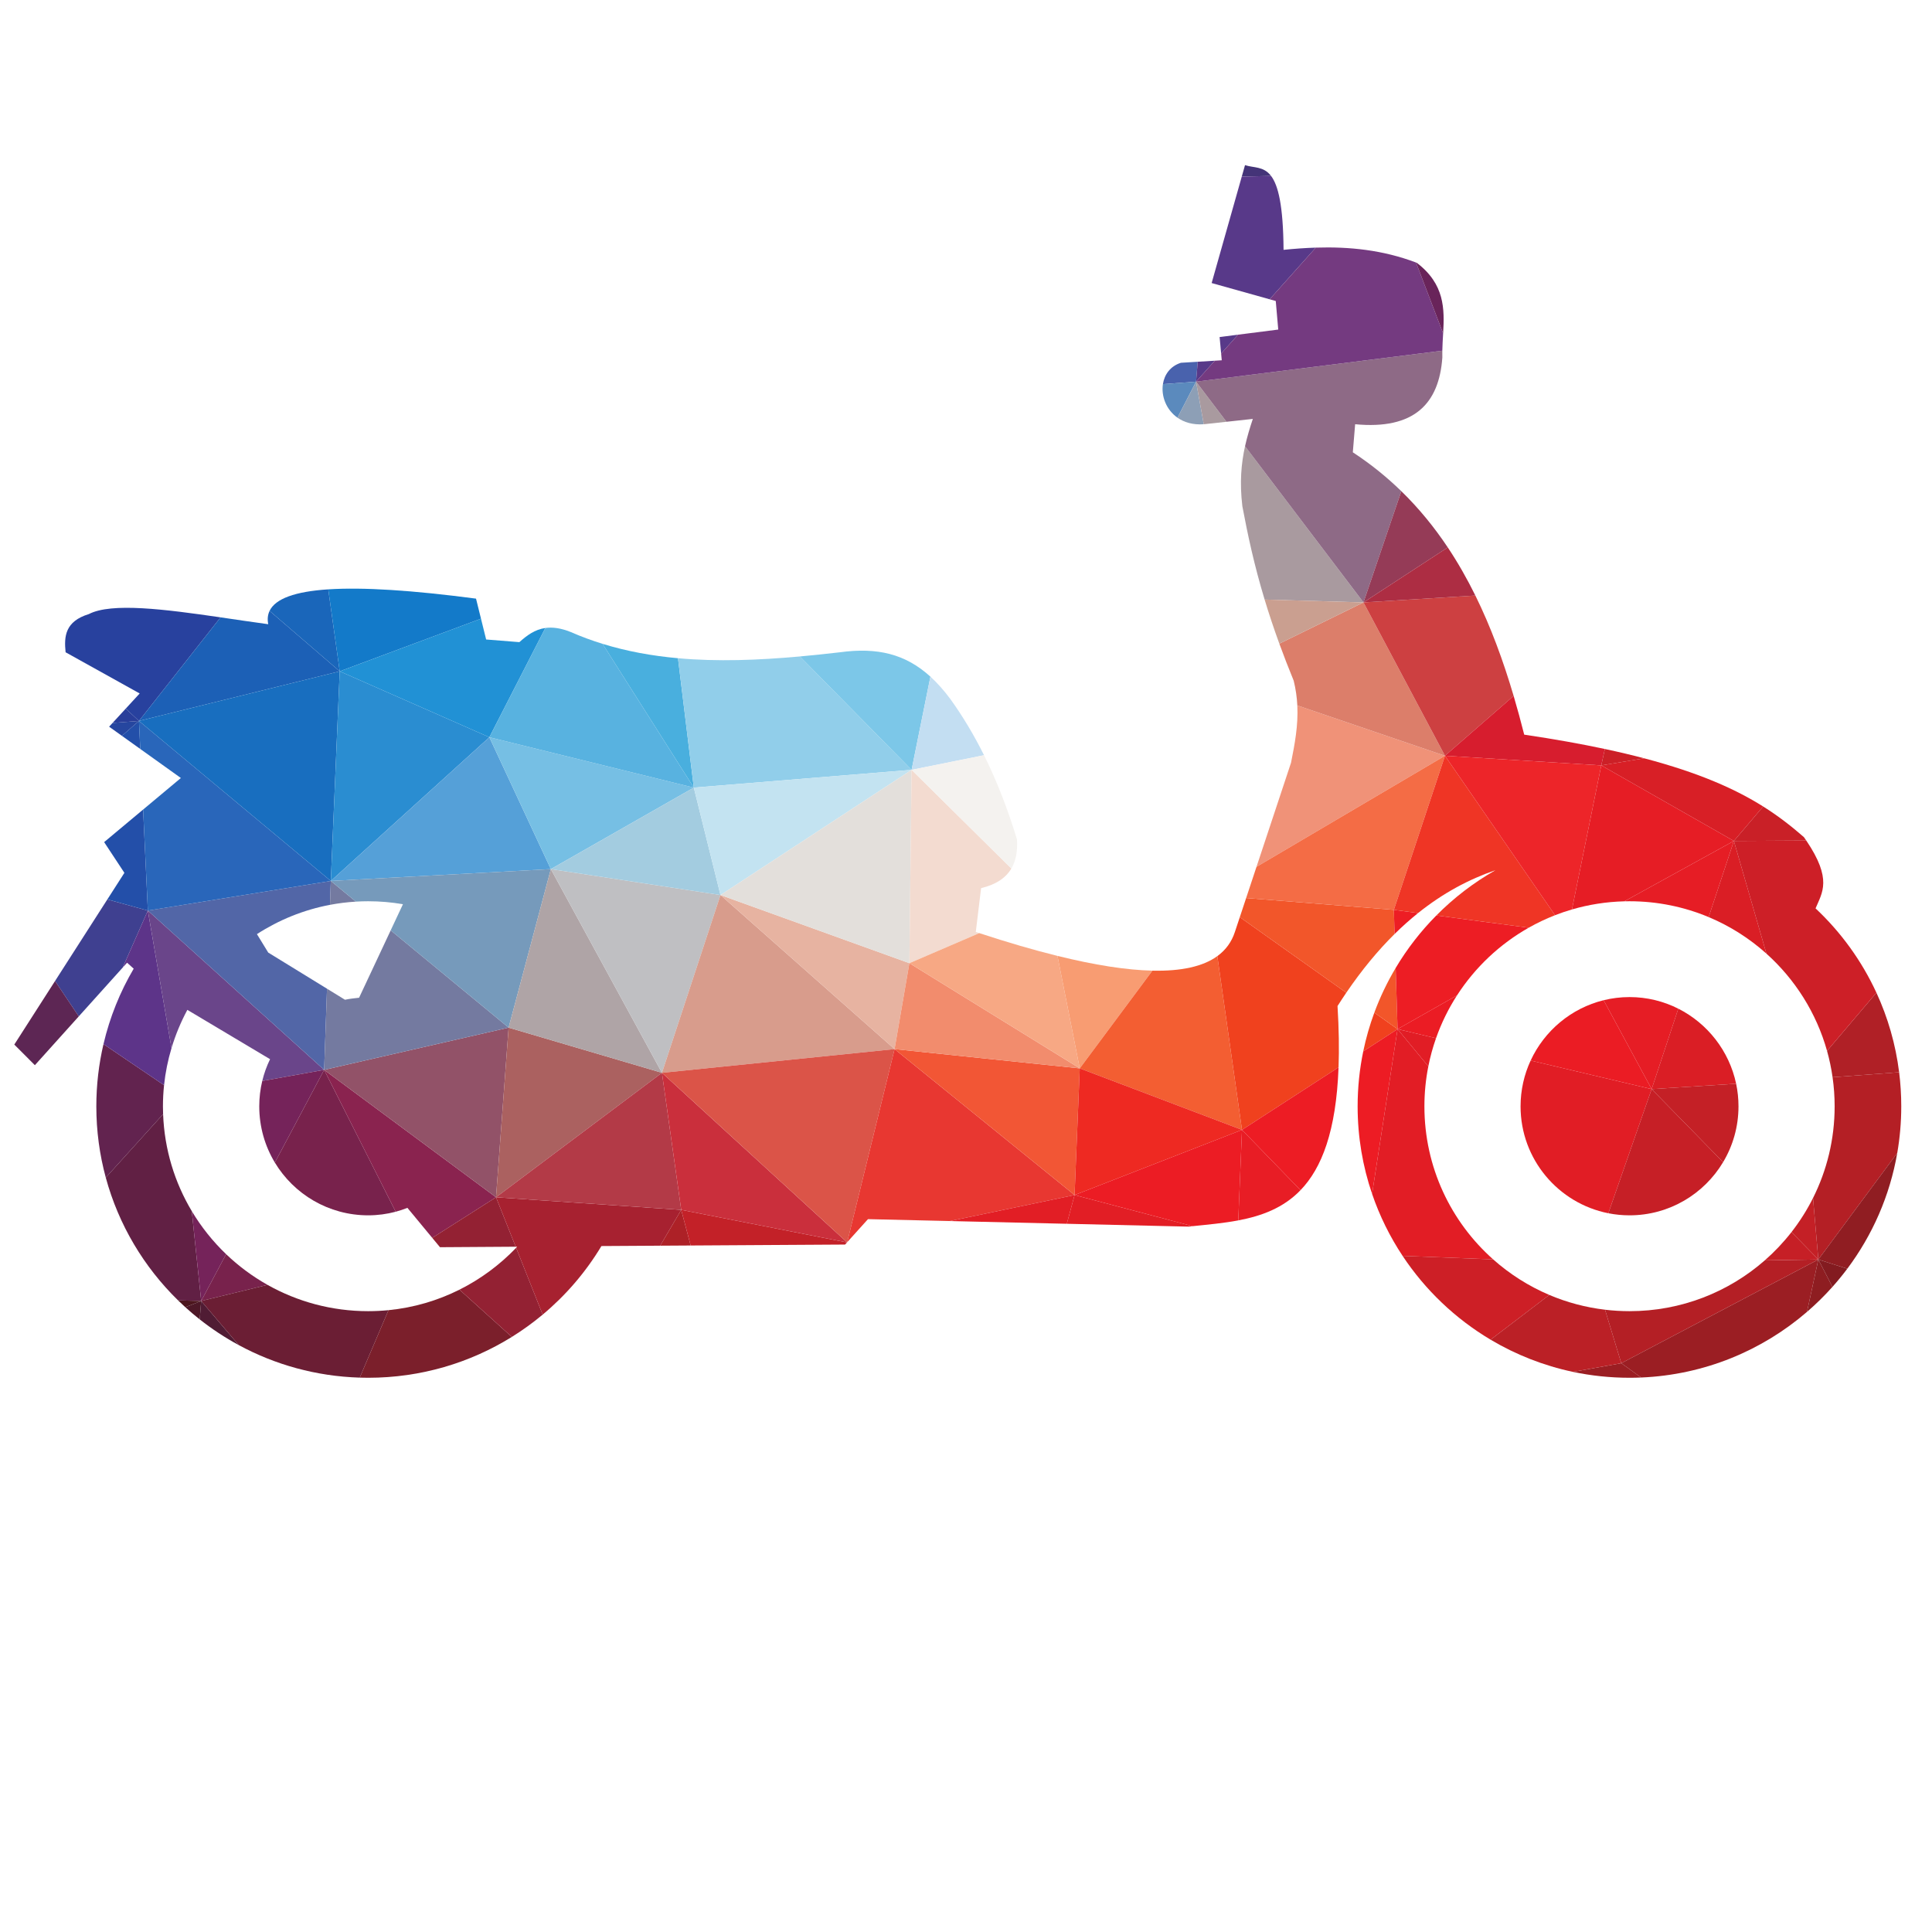 <?xml version="1.0" encoding="UTF-8" standalone="no"?>
<!-- Created with Inkscape (http://www.inkscape.org/) -->

<svg
   xmlns:dc="http://purl.org/dc/elements/1.1/"
   xmlns:cc="http://creativecommons.org/ns#"
   xmlns:rdf="http://www.w3.org/1999/02/22-rdf-syntax-ns#"
   xmlns:svg="http://www.w3.org/2000/svg"
   xmlns="http://www.w3.org/2000/svg"
   xmlns:sodipodi="http://sodipodi.sourceforge.net/DTD/sodipodi-0.dtd"
   xmlns:inkscape="http://www.inkscape.org/namespaces/inkscape"
   version="1.1"
   id="svg79331"
   xml:space="preserve"
   width="800"
   height="800"
   viewBox="0 0 800 800"
   sodipodi:docname="scooter-silhouette-pattern-publicdomainvectors.org.svg"
   inkscape:version="0.92.4 (5da689c313, 2019-01-14)"><defs
     id="defs79335"><clipPath
       clipPathUnits="userSpaceOnUse"
       id="clipPath79347"><path
         d="M 0,600 H 600 V 0 H 0 Z"
         id="path79345"
         inkscape:connector-curvature="0" /></clipPath></defs><sodipodi:namedview
     pagecolor="#ffffff"
     bordercolor="#666666"
     borderopacity="1"
     objecttolerance="10"
     gridtolerance="10"
     guidetolerance="10"
     inkscape:pageopacity="0"
     inkscape:pageshadow="2"
     inkscape:window-width="797"
     inkscape:window-height="480"
     id="namedview79333"
     showgrid="false"
     inkscape:zoom="0.295"
     inkscape:cx="400"
     inkscape:cy="400"
     inkscape:window-x="0"
     inkscape:window-y="0"
     inkscape:window-maximized="0"
     inkscape:current-layer="g79339" /><g
     id="g79339"
     inkscape:groupmode="layer"
     inkscape:label="scooter-silhouette-pattern-publicdomainvectors.org"
     transform="matrix(1.333,0,0,-1.333,0,800)"><g
       id="g79341"><g
         id="g79343"
         clip-path="url(#clipPath79347)"><path
           d="m 50.616,256.471 c 0,2.222 0.119,4.42 0.346,6.584 l -18.817,12.758 c -1.452,-6.208 -2.222,-12.679 -2.222,-19.342 0,-7.657 1.022,-15.074 2.936,-22.121 l 17.808,19.704 c -0.031,0.803 -0.051,1.607 -0.051,2.417"
           style="fill:#62234f;fill-opacity:1;fill-rule:nonzero;stroke:none"
           id="path79349"
           inkscape:connector-curvature="0" /><path
           d="m 59.573,223.935 c -5.299,8.869 -8.495,19.132 -8.906,30.119 L 32.859,234.35 c 3.992,-14.704 11.868,-27.806 22.459,-38.149 l 7.178,-0.183 z"
           style="fill:#612044;fill-opacity:1;fill-rule:nonzero;stroke:none"
           id="path79351"
           inkscape:connector-curvature="0" /><path
           d="m 33.348,320.759 -16.249,-25.345 7.372,-10.988 13.654,15.176 7.802,17.688 z"
           style="fill:#3f4090;fill-opacity:1;fill-rule:nonzero;stroke:none"
           id="path79353"
           inkscape:connector-curvature="0" /><path
           d="m 34.965,375.576 -1.069,-1.162 3.971,-2.84 5.3,4.624 z"
           style="fill:#26469f;fill-opacity:1;fill-rule:nonzero;stroke:none"
           id="path79355"
           inkscape:connector-curvature="0" /><path
           d="m 37.867,371.574 5.708,-4.083 -0.408,8.707 z"
           style="fill:#234fa9;fill-opacity:1;fill-rule:nonzero;stroke:none"
           id="path79357"
           inkscape:connector-curvature="0" /><path
           d="m 44.457,348.672 -12.107,-10.114 6.291,-9.543 -5.293,-8.256 12.579,-3.469 z"
           style="fill:#234fa9;fill-opacity:1;fill-rule:nonzero;stroke:none"
           id="path79359"
           inkscape:connector-curvature="0" /><path
           d="m 4.438,275.666 6.395,-6.399 13.638,15.159 -7.372,10.988 z"
           style="fill:#5d2654;fill-opacity:1;fill-rule:nonzero;stroke:none"
           id="path79361"
           inkscape:connector-curvature="0" /><path
           d="m 68.516,408.379 c -17.262,2.519 -33.898,4.663 -40.912,1.017 -7.378,-2.268 -7.739,-6.916 -7.224,-11.867 l 23.012,-12.794 -4.338,-4.714 4.113,-3.823 z"
           style="fill:#28419e;fill-opacity:1;fill-rule:nonzero;stroke:none"
           id="path79363"
           inkscape:connector-curvature="0" /><path
           d="m 39.054,380.021 -4.089,-4.445 8.202,0.622 z"
           style="fill:#293e9a;fill-opacity:1;fill-rule:nonzero;stroke:none"
           id="path79365"
           inkscape:connector-curvature="0" /><path
           d="m 55.318,196.201 c 0.736,-0.718 1.484,-1.424 2.245,-2.113 l 4.933,1.93 z"
           style="fill:#4c161d;fill-opacity:1;fill-rule:nonzero;stroke:none"
           id="path79367"
           inkscape:connector-curvature="0" /><path
           d="m 57.563,194.088 c 1.448,-1.315 2.943,-2.58 4.48,-3.792 l 0.453,5.722 z"
           style="fill:#4d1827;fill-opacity:1;fill-rule:nonzero;stroke:none"
           id="path79369"
           inkscape:connector-curvature="0" /><path
           d="m 53.276,274.565 -7.349,42.725 -7.802,-17.688 1.346,1.497 2.061,-1.855 c -4.236,-7.194 -7.43,-15.071 -9.387,-23.431 l 18.817,-12.758 c 0.416,3.955 1.201,7.804 2.314,11.51"
           style="fill:#5d3489;fill-opacity:1;fill-rule:nonzero;stroke:none"
           id="path79371"
           inkscape:connector-curvature="0" /><path
           d="m 83.891,271.127 c -1.044,-2.144 -1.859,-4.405 -2.426,-6.765 l 19.23,3.451 -54.768,49.477 7.349,-42.725 c 1.247,4.155 2.907,8.133 4.924,11.886 z"
           style="fill:#6a458a;fill-opacity:1;fill-rule:nonzero;stroke:none"
           id="path79373"
           inkscape:connector-curvature="0" /><path
           d="m 101.585,293.021 -18.261,11.225 -3.509,5.731 c 6.787,4.391 14.459,7.538 22.689,9.098 l 0.262,7.418 -56.839,-9.203 54.768,-49.477 z"
           style="fill:#5266a7;fill-opacity:1;fill-rule:nonzero;stroke:none"
           id="path79375"
           inkscape:connector-curvature="0" /><path
           d="m 105.528,391.616 -21.787,18.77 c -0.58,-1.217 -0.723,-2.595 -0.417,-4.139 -4.845,0.655 -9.852,1.409 -14.808,2.132 L 43.167,376.198 Z"
           style="fill:#1c60b6;fill-opacity:1;fill-rule:nonzero;stroke:none"
           id="path79377"
           inkscape:connector-curvature="0" /><path
           d="m 102.766,326.493 -59.599,49.705 0.408,-8.707 12.611,-9.019 -11.729,-9.8 1.47,-31.382 z"
           style="fill:#2966ba;fill-opacity:1;fill-rule:nonzero;stroke:none"
           id="path79379"
           inkscape:connector-curvature="0" /><path
           d="m 43.167,376.198 59.599,-49.705 2.762,65.123 z"
           style="fill:#186ebf;fill-opacity:1;fill-rule:nonzero;stroke:none"
           id="path79381"
           inkscape:connector-curvature="0" /><path
           d="m 59.573,223.935 2.923,-27.917 7.738,14.545 c -4.124,3.949 -7.715,8.444 -10.661,13.372"
           style="fill:#75235a;fill-opacity:1;fill-rule:nonzero;stroke:none"
           id="path79383"
           inkscape:connector-curvature="0" /><path
           d="m 80.536,256.471 c 0,-6.381 1.767,-12.354 4.839,-17.453 l 15.32,28.795 -19.23,-3.451 c -0.607,-2.529 -0.929,-5.167 -0.929,-7.891"
           style="fill:#75235a;fill-opacity:1;fill-rule:nonzero;stroke:none"
           id="path79385"
           inkscape:connector-curvature="0" /><path
           d="m 62.496,196.018 20.602,5.006 c -4.687,2.638 -9.008,5.847 -12.864,9.539 z"
           style="fill:#78224c;fill-opacity:1;fill-rule:nonzero;stroke:none"
           id="path79387"
           inkscape:connector-curvature="0" /><path
           d="m 114.384,222.625 c 2.938,0 5.804,0.388 8.53,1.117 l -22.219,44.071 -15.32,-28.795 c 5.917,-9.819 16.68,-16.393 29.009,-16.393"
           style="fill:#78224c;fill-opacity:1;fill-rule:nonzero;stroke:none"
           id="path79389"
           inkscape:connector-curvature="0" /><path
           d="m 62.043,190.296 c 3.79,-2.991 7.843,-5.664 12.12,-7.98 l -11.667,13.702 z"
           style="fill:#501c34;fill-opacity:1;fill-rule:nonzero;stroke:none"
           id="path79391"
           inkscape:connector-curvature="0" /><path
           d="m 386.748,548.854 -1.006,-3.555 9.098,0.199 c -2.331,3.067 -5.361,2.456 -8.092,3.356"
           style="fill:#443478;fill-opacity:1;fill-rule:nonzero;stroke:none"
           id="path79393"
           inkscape:connector-curvature="0" /><path
           d="m 114.384,192.853 c -11.366,0 -22.039,2.969 -31.286,8.171 l -20.602,-5.006 11.667,-13.702 c 11.233,-6.082 24.005,-9.692 37.583,-10.108 l 8.938,20.958 c -2.073,-0.205 -4.173,-0.313 -6.3,-0.313"
           style="fill:#6b1e34;fill-opacity:1;fill-rule:nonzero;stroke:none"
           id="path79395"
           inkscape:connector-curvature="0" /><path
           d="m 101.968,417.077 c -10.281,-0.673 -16.412,-2.883 -18.227,-6.691 l 21.787,-18.77 z"
           style="fill:#1a66ba;fill-opacity:1;fill-rule:nonzero;stroke:none"
           id="path79397"
           inkscape:connector-curvature="0" /><path
           d="m 105.528,391.616 -2.762,-65.123 49.245,44.643 z"
           style="fill:#2a8dd1;fill-opacity:1;fill-rule:nonzero;stroke:none"
           id="path79399"
           inkscape:connector-curvature="0" /><path
           d="m 120.684,193.166 -8.938,-20.958 c 0.876,-0.028 1.755,-0.042 2.638,-0.042 16.352,0 31.65,4.64 44.607,12.688 l -16.265,14.679 c -6.758,-3.384 -14.189,-5.592 -22.042,-6.367"
           style="fill:#7b1f2b;fill-opacity:1;fill-rule:nonzero;stroke:none"
           id="path79401"
           inkscape:connector-curvature="0" /><path
           d="m 122.914,223.742 c 1.246,0.332 2.463,0.737 3.646,1.207 l 7.711,-9.323 19.811,12.607 -53.387,39.58 z"
           style="fill:#8a234f;fill-opacity:1;fill-rule:nonzero;stroke:none"
           id="path79403"
           inkscape:connector-curvature="0" /><path
           d="m 100.695,267.813 53.387,-39.58 3.912,52.698 z"
           style="fill:#925268;fill-opacity:1;fill-rule:nonzero;stroke:none"
           id="path79405"
           inkscape:connector-curvature="0" /><path
           d="m 111.544,290.218 c -1.493,-0.161 -2.936,-0.317 -4.384,-0.625 l -5.575,3.428 -0.89,-25.208 57.299,13.118 -36.631,30.218 z"
           style="fill:#747aa0;fill-opacity:1;fill-rule:nonzero;stroke:none"
           id="path79407"
           inkscape:connector-curvature="0" /><path
           d="m 110.549,320.071 -7.783,6.422 -0.262,-7.418 c 2.628,0.497 5.313,0.834 8.045,0.996"
           style="fill:#747aa0;fill-opacity:1;fill-rule:nonzero;stroke:none"
           id="path79409"
           inkscape:connector-curvature="0" /><path
           d="m 149.412,407.965 -1.541,6.227 c -19.75,2.607 -35.111,3.591 -45.903,2.885 l 3.56,-25.461 z"
           style="fill:#137ac9;fill-opacity:1;fill-rule:nonzero;stroke:none"
           id="path79411"
           inkscape:connector-curvature="0" /><path
           d="m 152.011,371.136 -49.245,-44.643 68.345,3.682 z"
           style="fill:#55a0d8;fill-opacity:1;fill-rule:nonzero;stroke:none"
           id="path79413"
           inkscape:connector-curvature="0" /><path
           d="m 114.384,320.188 c 3.663,0 7.276,-0.309 10.784,-0.927 l -3.805,-8.112 36.631,-30.218 13.117,49.244 -68.345,-3.682 7.783,-6.422 c 1.269,0.077 2.547,0.117 3.835,0.117"
           style="fill:#769abb;fill-opacity:1;fill-rule:nonzero;stroke:none"
           id="path79415"
           inkscape:connector-curvature="0" /><path
           d="m 152.011,371.136 17.386,33.935 c -3.286,-0.467 -5.74,-2.318 -8.064,-4.394 l -10.32,0.824 -1.601,6.464 -43.884,-16.349 z"
           style="fill:#2191d5;fill-opacity:1;fill-rule:nonzero;stroke:none"
           id="path79417"
           inkscape:connector-curvature="0" /><path
           d="m 142.726,199.533 16.265,-14.679 c 3.361,2.088 6.565,4.406 9.588,6.93 l -8.251,20.746 c -5.069,-5.285 -11.014,-9.699 -17.602,-12.997"
           style="fill:#932133;fill-opacity:1;fill-rule:nonzero;stroke:none"
           id="path79419"
           inkscape:connector-curvature="0" /><path
           d="m 136.674,212.721 23.517,0.153 -6.109,15.359 -19.811,-12.607 z"
           style="fill:#932133;fill-opacity:1;fill-rule:nonzero;stroke:none"
           id="path79421"
           inkscape:connector-curvature="0" /><path
           d="m 154.082,228.233 6.109,-15.359 0.474,0.003 c -0.112,-0.116 -0.226,-0.231 -0.337,-0.347 l 8.251,-20.746 c 7.204,6.017 13.387,13.213 18.245,21.299 l 18.255,0.111 6.532,11.128 z"
           style="fill:#a72130;fill-opacity:1;fill-rule:nonzero;stroke:none"
           id="path79423"
           inkscape:connector-curvature="0" /><path
           d="m 154.082,228.233 51.546,38.661 -47.634,14.037 z"
           style="fill:#ab6160;fill-opacity:1;fill-rule:nonzero;stroke:none"
           id="path79425"
           inkscape:connector-curvature="0" /><path
           d="m 211.611,224.322 -5.983,42.572 -51.546,-38.661 z"
           style="fill:#b33a47;fill-opacity:1;fill-rule:nonzero;stroke:none"
           id="path79427"
           inkscape:connector-curvature="0" /><path
           d="m 215.523,355.488 -63.512,15.648 19.1,-40.961 z"
           style="fill:#76bfe4;fill-opacity:1;fill-rule:nonzero;stroke:none"
           id="path79429"
           inkscape:connector-curvature="0" /><path
           d="m 215.523,355.488 -28.347,44.664 c -3.351,1.035 -6.653,2.25 -9.9,3.674 -3.135,1.257 -5.691,1.558 -7.879,1.245 l -17.386,-33.935 z"
           style="fill:#58b2e0;fill-opacity:1;fill-rule:nonzero;stroke:none"
           id="path79431"
           inkscape:connector-curvature="0" /><path
           d="m 157.994,280.931 47.634,-14.037 -34.517,63.281 z"
           style="fill:#afa4a6;fill-opacity:1;fill-rule:nonzero;stroke:none"
           id="path79433"
           inkscape:connector-curvature="0" /><path
           d="m 171.111,330.175 34.517,-63.281 18.179,55.228 z"
           style="fill:#bfbfc2;fill-opacity:1;fill-rule:nonzero;stroke:none"
           id="path79435"
           inkscape:connector-curvature="0" /><path
           d="m 223.807,322.122 -8.284,33.366 -44.412,-25.313 z"
           style="fill:#a3cce0;fill-opacity:1;fill-rule:nonzero;stroke:none"
           id="path79437"
           inkscape:connector-curvature="0" /><path
           d="m 205.079,213.194 9.467,0.059 -2.935,11.069 z"
           style="fill:#ad2127;fill-opacity:1;fill-rule:nonzero;stroke:none"
           id="path79439"
           inkscape:connector-curvature="0" /><path
           d="m 210.608,395.684 c -8.018,0.723 -15.85,2.127 -23.432,4.468 l 28.347,-44.664 z"
           style="fill:#49afde;fill-opacity:1;fill-rule:nonzero;stroke:none"
           id="path79441"
           inkscape:connector-curvature="0" /><path
           d="m 283.177,361.01 -34.708,35.221 c -12.896,-1.166 -25.594,-1.653 -37.861,-0.547 l 4.915,-40.196 z"
           style="fill:#91ceea;fill-opacity:1;fill-rule:nonzero;stroke:none"
           id="path79443"
           inkscape:connector-curvature="0" /><path
           d="m 214.546,213.253 47.964,0.292 0.596,0.662 -51.495,10.115 z"
           style="fill:#c32128;fill-opacity:1;fill-rule:nonzero;stroke:none"
           id="path79445"
           inkscape:connector-curvature="0" /><path
           d="m 205.628,266.894 72.257,7.363 -54.078,47.865 z"
           style="fill:#d89c8c;fill-opacity:1;fill-rule:nonzero;stroke:none"
           id="path79447"
           inkscape:connector-curvature="0" /><path
           d="m 211.611,224.322 51.495,-10.115 0.019,0.022 -57.497,52.665 z"
           style="fill:#ca2f3c;fill-opacity:1;fill-rule:nonzero;stroke:none"
           id="path79449"
           inkscape:connector-curvature="0" /><path
           d="m 205.628,266.894 57.497,-52.665 0.055,0.059 14.705,59.969 z"
           style="fill:#db5448;fill-opacity:1;fill-rule:nonzero;stroke:none"
           id="path79451"
           inkscape:connector-curvature="0" /><path
           d="m 289.021,389.958 c -7.75,7.059 -16.488,9.157 -28.108,7.571 -4.163,-0.483 -8.314,-0.925 -12.444,-1.298 l 34.708,-35.221 z"
           style="fill:#7cc7e8;fill-opacity:1;fill-rule:nonzero;stroke:none"
           id="path79453"
           inkscape:connector-curvature="0" /><path
           d="m 223.807,322.122 54.078,-47.865 4.602,26.694 z"
           style="fill:#e7b3a1;fill-opacity:1;fill-rule:nonzero;stroke:none"
           id="path79455"
           inkscape:connector-curvature="0" /><path
           d="m 283.177,361.01 -67.654,-5.522 8.284,-33.366 z"
           style="fill:#c3e3f1;fill-opacity:1;fill-rule:nonzero;stroke:none"
           id="path79457"
           inkscape:connector-curvature="0" /><path
           d="m 282.487,300.951 0.69,60.059 -59.37,-38.888 z"
           style="fill:#e3dfdb;fill-opacity:1;fill-rule:nonzero;stroke:none"
           id="path79459"
           inkscape:connector-curvature="0" /><path
           d="m 282.487,300.951 21.715,9.34 c -0.362,0.118 -0.721,0.234 -1.085,0.355 l 1.649,13.618 c 4.731,1.13 7.717,3.241 9.404,6.093 l -30.993,30.653 z"
           style="fill:#f3dbd0;fill-opacity:1;fill-rule:nonzero;stroke:none"
           id="path79461"
           inkscape:connector-curvature="0" /><path
           d="m 277.885,274.257 -14.705,-59.969 6.45,7.152 25.423,-0.593 38.75,8.078 z"
           style="fill:#e83731;fill-opacity:1;fill-rule:nonzero;stroke:none"
           id="path79463"
           inkscape:connector-curvature="0" /><path
           d="m 295.053,220.847 36.336,-0.848 2.414,8.926 z"
           style="fill:#e21e25;fill-opacity:1;fill-rule:nonzero;stroke:none"
           id="path79465"
           inkscape:connector-curvature="0" /><path
           d="m 305.676,365.552 c -3.116,6.263 -6.62,12.138 -10.555,17.581 -1.986,2.654 -4.007,4.918 -6.1,6.825 l -5.844,-28.948 z"
           style="fill:#c3def2;fill-opacity:1;fill-rule:nonzero;stroke:none"
           id="path79467"
           inkscape:connector-curvature="0" /><path
           d="m 277.885,274.257 55.918,-45.332 1.61,39.35 z"
           style="fill:#f25635;fill-opacity:1;fill-rule:nonzero;stroke:none"
           id="path79469"
           inkscape:connector-curvature="0" /><path
           d="m 282.487,300.951 -4.602,-26.694 57.528,-5.982 z"
           style="fill:#f28c6d;fill-opacity:1;fill-rule:nonzero;stroke:none"
           id="path79471"
           inkscape:connector-curvature="0" /><path
           d="m 314.17,330.357 c 1.476,2.496 1.957,5.557 1.741,9.025 -2.822,9.312 -6.203,18.067 -10.235,26.17 l -22.499,-4.542 z"
           style="fill:#f4f2ef;fill-opacity:1;fill-rule:nonzero;stroke:none"
           id="path79473"
           inkscape:connector-curvature="0" /><path
           d="m 335.413,268.275 -6.925,34.94 c -7.413,1.829 -15.517,4.196 -24.286,7.076 l -21.715,-9.34 z"
           style="fill:#f7a884;fill-opacity:1;fill-rule:nonzero;stroke:none"
           id="path79475"
           inkscape:connector-curvature="0" /><path
           d="m 372.058,487.776 -5.224,-0.32 c -3.306,-1.054 -5.134,-3.666 -5.59,-6.633 l 10.298,0.768 z"
           style="fill:#4962ad;fill-opacity:1;fill-rule:nonzero;stroke:none"
           id="path79477"
           inkscape:connector-curvature="0" /><path
           d="m 331.389,219.999 37.769,-0.883 c 0.441,0.047 0.88,0.093 1.321,0.14 l -36.676,9.669 z"
           style="fill:#e21e25;fill-opacity:1;fill-rule:nonzero;stroke:none"
           id="path79479"
           inkscape:connector-curvature="0" /><path
           d="m 357.985,298.631 c -8.09,0.181 -17.957,1.734 -29.497,4.584 l 6.925,-34.94 z"
           style="fill:#f89c72;fill-opacity:1;fill-rule:nonzero;stroke:none"
           id="path79481"
           inkscape:connector-curvature="0" /><path
           d="m 361.244,480.823 c -0.567,-3.7 1.004,-7.951 4.525,-10.421 l 5.773,11.189 z"
           style="fill:#5b8abd;fill-opacity:1;fill-rule:nonzero;stroke:none"
           id="path79483"
           inkscape:connector-curvature="0" /><path
           d="m 385.81,249.175 -7.662,53.968 c -4.471,-3.245 -11.239,-4.714 -20.163,-4.512 l -22.572,-30.356 z"
           style="fill:#f35e32;fill-opacity:1;fill-rule:nonzero;stroke:none"
           id="path79485"
           inkscape:connector-curvature="0" /><path
           d="m 333.803,228.925 52.007,20.25 -50.397,19.1 z"
           style="fill:#ee2922;fill-opacity:1;fill-rule:nonzero;stroke:none"
           id="path79487"
           inkscape:connector-curvature="0" /><path
           d="m 333.803,228.925 36.676,-9.669 c 4.77,0.494 9.572,0.922 14.174,1.793 l 1.157,28.126 z"
           style="fill:#ec1c24;fill-opacity:1;fill-rule:nonzero;stroke:none"
           id="path79489"
           inkscape:connector-curvature="0" /><path
           d="m 365.769,470.402 c 2.064,-1.449 4.798,-2.285 8.165,-2.037 l -2.392,13.226 z"
           style="fill:#8d9fb6;fill-opacity:1;fill-rule:nonzero;stroke:none"
           id="path79491"
           inkscape:connector-curvature="0" /><path
           d="m 383.6,310.646 c -1.02,-3.119 -2.846,-5.611 -5.452,-7.503 l 7.662,-53.968 29.993,19.425 c 0.209,5.64 0.116,11.957 -0.318,19.035 0.901,1.419 1.808,2.799 2.72,4.14 l -33.076,23.478 z"
           style="fill:#f0411e;fill-opacity:1;fill-rule:nonzero;stroke:none"
           id="path79493"
           inkscape:connector-curvature="0" /><path
           d="m 426.917,285.592 c -1.434,-3.883 -2.59,-7.901 -3.443,-12.025 l 10.66,6.904 z"
           style="fill:#f0411e;fill-opacity:1;fill-rule:nonzero;stroke:none"
           id="path79495"
           inkscape:connector-curvature="0" /><path
           d="m 387.099,321.188 -1.97,-5.935 33.076,-23.478 c 4.851,7.129 9.86,13.165 15.01,18.246 l -0.233,7.499 z"
           style="fill:#f2562a;fill-opacity:1;fill-rule:nonzero;stroke:none"
           id="path79497"
           inkscape:connector-curvature="0" /><path
           d="m 433.544,299.464 c -2.611,-4.384 -4.835,-9.024 -6.627,-13.872 l 7.217,-5.121 z"
           style="fill:#f2562a;fill-opacity:1;fill-rule:nonzero;stroke:none"
           id="path79499"
           inkscape:connector-curvature="0" /><path
           d="m 402.995,381.012 c 0.312,-6.262 -0.809,-12.028 -1.953,-17.795 l -10.729,-32.339 58.547,34.505 z"
           style="fill:#f09278;fill-opacity:1;fill-rule:nonzero;stroke:none"
           id="path79501"
           inkscape:connector-curvature="0" /><path
           d="m 448.86,365.383 -58.547,-34.505 -3.214,-9.69 45.883,-3.668 z"
           style="fill:#f46c45;fill-opacity:1;fill-rule:nonzero;stroke:none"
           id="path79503"
           inkscape:connector-curvature="0" /><path
           d="m 386.754,461.533 c -1.173,-5.308 -1.72,-11.248 -0.83,-18.652 1.676,-8.895 3.64,-18.151 6.913,-28.977 l 30.711,-0.887 z"
           style="fill:#a99a9f;fill-opacity:1;fill-rule:nonzero;stroke:none"
           id="path79505"
           inkscape:connector-curvature="0" /><path
           d="m 373.934,468.365 c 0.006,0 0.013,0 0.021,0.002 l 7.036,0.763 -9.449,12.461 z"
           style="fill:#a99a9f;fill-opacity:1;fill-rule:nonzero;stroke:none"
           id="path79507"
           inkscape:connector-curvature="0" /><path
           d="m 435.302,447.569 c -4.521,4.404 -9.518,8.449 -15.067,12.079 l 0.721,8.719 c 18.37,-1.753 26.058,6.398 27.087,20.693 -0.022,0.714 -0.022,1.43 -0.008,2.149 l -76.493,-9.618 9.449,-12.461 8.185,0.89 c -0.909,-2.727 -1.764,-5.507 -2.422,-8.487 l 36.794,-48.516 z"
           style="fill:#8e6a86;fill-opacity:1;fill-rule:nonzero;stroke:none"
           id="path79509"
           inkscape:connector-curvature="0" /><path
           d="m 378.854,495.453 0.478,-5.14 5.243,5.87 z"
           style="fill:#583989;fill-opacity:1;fill-rule:nonzero;stroke:none"
           id="path79511"
           inkscape:connector-curvature="0" /><path
           d="m 398.719,522.54 c -0.102,13.869 -1.677,20.058 -3.879,22.958 l -9.098,-0.199 -9.36,-33.074 18.017,-5.044 14.335,16.048 c -3.34,-0.105 -6.679,-0.351 -10.015,-0.689"
           style="fill:#583989;fill-opacity:1;fill-rule:nonzero;stroke:none"
           id="path79513"
           inkscape:connector-curvature="0" /><path
           d="m 377.356,488.102 -5.298,-0.326 -0.516,-6.185 z"
           style="fill:#583989;fill-opacity:1;fill-rule:nonzero;stroke:none"
           id="path79515"
           inkscape:connector-curvature="0" /><path
           d="m 448.035,491.209 c 0.033,1.785 0.155,3.581 0.258,5.374 l -8.418,22.016 c -10.367,3.921 -20.761,4.959 -31.141,4.63 l -14.335,-16.048 1.898,-0.531 0.773,-8.873 -12.495,-1.594 -5.243,-5.87 0.192,-2.078 -2.168,-0.133 -5.814,-6.511 z"
           style="fill:#743a80;fill-opacity:1;fill-rule:nonzero;stroke:none"
           id="path79517"
           inkscape:connector-curvature="0" /><path
           d="m 423.548,413.017 -26.139,-12.813 c 1.328,-3.642 2.802,-7.461 4.457,-11.496 0.658,-2.664 1.006,-5.218 1.129,-7.696 l 45.865,-15.629 z"
           style="fill:#dc7e6a;fill-opacity:1;fill-rule:nonzero;stroke:none"
           id="path79519"
           inkscape:connector-curvature="0" /><path
           d="m 392.837,413.904 c 1.296,-4.293 2.802,-8.837 4.572,-13.7 l 26.139,12.813 z"
           style="fill:#ca9f90;fill-opacity:1;fill-rule:nonzero;stroke:none"
           id="path79521"
           inkscape:connector-curvature="0" /><path
           d="m 384.653,221.049 c 7.234,1.37 13.978,3.838 19.334,9.389 l -18.177,18.737 z"
           style="fill:#e81d25;fill-opacity:1;fill-rule:nonzero;stroke:none"
           id="path79523"
           inkscape:connector-curvature="0" /><path
           d="m 403.987,230.438 c 6.586,6.827 11.08,18.317 11.816,38.162 L 385.81,249.175 Z"
           style="fill:#ed1c24;fill-opacity:1;fill-rule:nonzero;stroke:none"
           id="path79525"
           inkscape:connector-curvature="0" /><path
           d="m 423.474,273.567 c -1.143,-5.522 -1.745,-11.239 -1.745,-17.096 0,-9.514 1.581,-18.657 4.492,-27.186 l 7.913,51.186 z"
           style="fill:#ed1c24;fill-opacity:1;fill-rule:nonzero;stroke:none"
           id="path79527"
           inkscape:connector-curvature="0" /><path
           d="m 488.604,173.998 c 5.675,-1.2 11.557,-1.832 17.586,-1.832 1.208,0 2.411,0.025 3.606,0.077 l -6.167,4.445 z"
           style="fill:#9b1e23;fill-opacity:1;fill-rule:nonzero;stroke:none"
           id="path79529"
           inkscape:connector-curvature="0" /><path
           d="m 499.606,223.269 13.457,38.562 -37.59,8.878 c -2.007,-4.336 -3.13,-9.159 -3.13,-14.238 0,-16.425 11.733,-30.135 27.263,-33.202"
           style="fill:#e11d25;fill-opacity:1;fill-rule:nonzero;stroke:none"
           id="path79531"
           inkscape:connector-curvature="0" /><path
           d="m 434.134,280.471 9.556,-11.572 c 0.592,2.998 1.396,5.92 2.393,8.748 z"
           style="fill:#e11d25;fill-opacity:1;fill-rule:nonzero;stroke:none"
           id="path79533"
           inkscape:connector-curvature="0" /><path
           d="m 440.098,518.517 c -0.075,0.027 -0.149,0.054 -0.223,0.082 l 8.418,-22.016 c 0.435,7.659 0.504,15.294 -8.195,21.934"
           style="fill:#69245a;fill-opacity:1;fill-rule:nonzero;stroke:none"
           id="path79535"
           inkscape:connector-curvature="0" /><path
           d="m 449.732,430.102 c -4.192,6.286 -8.961,12.14 -14.43,17.467 l -11.754,-34.552 z"
           style="fill:#953b57;fill-opacity:1;fill-rule:nonzero;stroke:none"
           id="path79537"
           inkscape:connector-curvature="0" /><path
           d="m 448.86,365.383 21.333,18.586 c -3.232,10.939 -7.078,21.424 -11.89,31.185 l -34.755,-2.137 z"
           style="fill:#cd4041;fill-opacity:1;fill-rule:nonzero;stroke:none"
           id="path79539"
           inkscape:connector-curvature="0" /><path
           d="m 458.303,415.154 c -2.565,5.201 -5.403,10.199 -8.571,14.948 l -26.184,-17.085 z"
           style="fill:#ad2d43;fill-opacity:1;fill-rule:nonzero;stroke:none"
           id="path79541"
           inkscape:connector-curvature="0" /><path
           d="m 442.474,256.471 c 0,4.255 0.42,8.409 1.216,12.428 l -9.556,11.572 -7.913,-51.186 c 2.34,-6.857 5.54,-13.317 9.474,-19.253 l 28.136,-1.096 c -13.102,11.646 -21.357,28.612 -21.357,47.535"
           style="fill:#e21d25;fill-opacity:1;fill-rule:nonzero;stroke:none"
           id="path79543"
           inkscape:connector-curvature="0" /><path
           d="m 463.831,208.936 -28.136,1.096 c 7.024,-10.596 16.381,-19.518 27.336,-26.034 l 18.235,13.9 c -6.421,2.727 -12.299,6.475 -17.435,11.038"
           style="fill:#cd1f26;fill-opacity:1;fill-rule:nonzero;stroke:none"
           id="path79545"
           inkscape:connector-curvature="0" /><path
           d="m 452.607,290.958 c 5.599,8.681 13.251,15.912 22.268,21.011 l -28.697,3.802 c -4.842,-4.886 -9.094,-10.362 -12.634,-16.307 l 0.59,-18.993 z"
           style="fill:#ed1d24;fill-opacity:1;fill-rule:nonzero;stroke:none"
           id="path79547"
           inkscape:connector-curvature="0" /><path
           d="m 433.215,310.021 c 2.401,2.369 4.833,4.533 7.292,6.502 l -7.525,0.997 z"
           style="fill:#ed1d24;fill-opacity:1;fill-rule:nonzero;stroke:none"
           id="path79549"
           inkscape:connector-curvature="0" /><path
           d="m 483.054,315.854 -34.194,49.529 -15.878,-47.863 7.525,-0.997 c 7.756,6.21 15.793,10.499 24.046,13.316 -6.76,-3.837 -12.941,-8.583 -18.375,-14.068 l 28.697,-3.802 c 2.617,1.48 5.348,2.782 8.179,3.885"
           style="fill:#ef3525;fill-opacity:1;fill-rule:nonzero;stroke:none"
           id="path79551"
           inkscape:connector-curvature="0" /><path
           d="m 498.581,193.305 c -6.074,0.722 -11.889,2.292 -17.315,4.593 l -18.235,-13.9 c 7.802,-4.64 16.416,-8.06 25.573,-10 l 15.025,2.69 z"
           style="fill:#bb2026;fill-opacity:1;fill-rule:nonzero;stroke:none"
           id="path79553"
           inkscape:connector-curvature="0" /><path
           d="m 452.607,290.958 -18.473,-10.487 11.949,-2.824 c 1.662,4.716 3.858,9.177 6.524,13.311"
           style="fill:#eb1c24;fill-opacity:1;fill-rule:nonzero;stroke:none"
           id="path79555"
           inkscape:connector-curvature="0" /><path
           d="m 498.142,289.449 c -10.076,-2.478 -18.388,-9.494 -22.669,-18.74 l 37.59,-8.878 z"
           style="fill:#eb1c24;fill-opacity:1;fill-rule:nonzero;stroke:none"
           id="path79557"
           inkscape:connector-curvature="0" /><path
           d="m 497.414,362.392 1.112,5.096 c -7.388,1.578 -15.686,3.068 -25.05,4.453 -1.025,4.06 -2.115,8.073 -3.283,12.028 L 448.86,365.383 Z"
           style="fill:#d71d2e;fill-opacity:1;fill-rule:nonzero;stroke:none"
           id="path79559"
           inkscape:connector-curvature="0" /><path
           d="m 497.414,362.392 -48.554,2.991 34.194,-49.529 c 1.716,0.669 3.468,1.264 5.253,1.786 z"
           style="fill:#ed2529;fill-opacity:1;fill-rule:nonzero;stroke:none"
           id="path79561"
           inkscape:connector-curvature="0" /><path
           d="m 504.581,320.169 34.024,18.75 -41.191,23.473 -9.107,-44.752 c 5.181,1.512 10.635,2.387 16.274,2.529"
           style="fill:#e61d25;fill-opacity:1;fill-rule:nonzero;stroke:none"
           id="path79563"
           inkscape:connector-curvature="0" /><path
           d="m 506.19,320.188 c 8.712,0 17.016,-1.751 24.581,-4.917 l 7.834,23.648 -34.024,-18.75 c 0.534,0.012 1.07,0.019 1.609,0.019"
           style="fill:#e61d25;fill-opacity:1;fill-rule:nonzero;stroke:none"
           id="path79565"
           inkscape:connector-curvature="0" /><path
           d="m 521.342,286.82 c -4.56,2.301 -9.706,3.602 -15.152,3.602 -2.773,0 -5.469,-0.339 -8.048,-0.973 l 14.921,-27.618 z"
           style="fill:#e61d25;fill-opacity:1;fill-rule:nonzero;stroke:none"
           id="path79567"
           inkscape:connector-curvature="0" /><path
           d="m 548.717,303.914 -10.112,35.005 -7.834,-23.648 c 6.624,-2.772 12.678,-6.634 17.946,-11.357"
           style="fill:#da1e25;fill-opacity:1;fill-rule:nonzero;stroke:none"
           id="path79569"
           inkscape:connector-curvature="0" /><path
           d="m 539.305,263.503 c -2.156,10.199 -8.899,18.74 -17.963,23.317 l -8.279,-24.989 z"
           style="fill:#da1e25;fill-opacity:1;fill-rule:nonzero;stroke:none"
           id="path79571"
           inkscape:connector-curvature="0" /><path
           d="m 510.746,364.592 c -3.775,0.994 -7.839,1.961 -12.22,2.896 l -1.112,-5.096 z"
           style="fill:#cc2027;fill-opacity:1;fill-rule:nonzero;stroke:none"
           id="path79573"
           inkscape:connector-curvature="0" /><path
           d="m 506.19,192.853 c -2.576,0 -5.114,0.157 -7.609,0.452 l 5.048,-16.617 61.211,32.215 -16.632,-0.269 C 536.99,198.807 522.289,192.853 506.19,192.853"
           style="fill:#b41f25;fill-opacity:1;fill-rule:nonzero;stroke:none"
           id="path79575"
           inkscape:connector-curvature="0" /><path
           d="m 499.606,223.269 c 2.131,-0.421 4.332,-0.644 6.584,-0.644 12.347,0 23.157,6.628 29.069,16.516 l -22.196,22.69 z"
           style="fill:#c61f26;fill-opacity:1;fill-rule:nonzero;stroke:none"
           id="path79577"
           inkscape:connector-curvature="0" /><path
           d="m 548.208,208.634 16.632,0.269 -8.332,8.518 c -2.485,-3.186 -5.265,-6.128 -8.3,-8.787"
           style="fill:#c61f26;fill-opacity:1;fill-rule:nonzero;stroke:none"
           id="path79579"
           inkscape:connector-curvature="0" /><path
           d="m 538.605,338.919 9.096,10.706 c -8.523,5.358 -19.796,10.449 -36.955,14.967 l -13.332,-2.2 z"
           style="fill:#d81f26;fill-opacity:1;fill-rule:nonzero;stroke:none"
           id="path79581"
           inkscape:connector-curvature="0" /><path
           d="m 556.508,217.421 8.332,-8.518 -1.652,19.093 c -1.88,-3.752 -4.123,-7.291 -6.68,-10.575"
           style="fill:#c42026;fill-opacity:1;fill-rule:nonzero;stroke:none"
           id="path79583"
           inkscape:connector-curvature="0" /><path
           d="m 535.259,239.141 c 3.033,5.071 4.779,11 4.779,17.33 0,2.411 -0.255,4.763 -0.733,7.032 l -26.242,-1.672 z"
           style="fill:#c42026;fill-opacity:1;fill-rule:nonzero;stroke:none"
           id="path79585"
           inkscape:connector-curvature="0" /><path
           d="m 503.629,176.688 6.167,-4.445 c 19.656,0.824 37.583,8.366 51.527,20.391 l 3.517,16.269 z"
           style="fill:#9b1e23;fill-opacity:1;fill-rule:nonzero;stroke:none"
           id="path79587"
           inkscape:connector-curvature="0" /><path
           d="m 569.265,265.519 20.675,1.553 c -1.091,8.717 -3.512,17.024 -7.055,24.706 l -15.339,-18.074 c 0.747,-2.661 1.322,-5.394 1.719,-8.185"
           style="fill:#b02026;fill-opacity:1;fill-rule:nonzero;stroke:none"
           id="path79589"
           inkscape:connector-curvature="0" /><path
           d="m 561.323,192.634 c 2.799,2.413 5.437,5.007 7.898,7.763 l -4.381,8.506 z"
           style="fill:#8e1d21;fill-opacity:1;fill-rule:nonzero;stroke:none"
           id="path79591"
           inkscape:connector-curvature="0" /><path
           d="m 548.717,303.914 c 8.883,-7.968 15.516,-18.394 18.829,-30.21 l 15.339,18.074 c -4.578,9.925 -11.03,18.812 -18.908,26.194 2.052,4.914 5.278,9.001 -2.881,21.07 l -22.491,-0.123 z"
           style="fill:#cd1f27;fill-opacity:1;fill-rule:nonzero;stroke:none"
           id="path79593"
           inkscape:connector-curvature="0" /><path
           d="m 561.096,339.042 c -0.235,0.347 -0.477,0.7 -0.732,1.062 -3.705,3.223 -7.722,6.417 -12.663,9.521 l -9.096,-10.706 z"
           style="fill:#c92027;fill-opacity:1;fill-rule:nonzero;stroke:none"
           id="path79595"
           inkscape:connector-curvature="0" /><path
           d="m 569.906,256.471 c 0,-10.243 -2.422,-19.91 -6.718,-28.475 l 1.652,-19.093 24.514,33.073 c 0.818,4.71 1.246,9.553 1.246,14.495 0,3.591 -0.226,7.127 -0.66,10.601 l -20.675,-1.553 c 0.42,-2.956 0.641,-5.976 0.641,-9.048"
           style="fill:#b41f25;fill-opacity:1;fill-rule:nonzero;stroke:none"
           id="path79597"
           inkscape:connector-curvature="0" /><path
           d="m 564.84,208.903 8.999,-2.863 c 7.774,10.387 13.208,22.625 15.515,35.936 z"
           style="fill:#901d22;fill-opacity:1;fill-rule:nonzero;stroke:none"
           id="path79599"
           inkscape:connector-curvature="0" /><path
           d="m 569.221,200.397 c 1.618,1.811 3.16,3.695 4.618,5.643 l -8.999,2.863 z"
           style="fill:#831b20;fill-opacity:1;fill-rule:nonzero;stroke:none"
           id="path79601"
           inkscape:connector-curvature="0" /></g></g></g></svg>